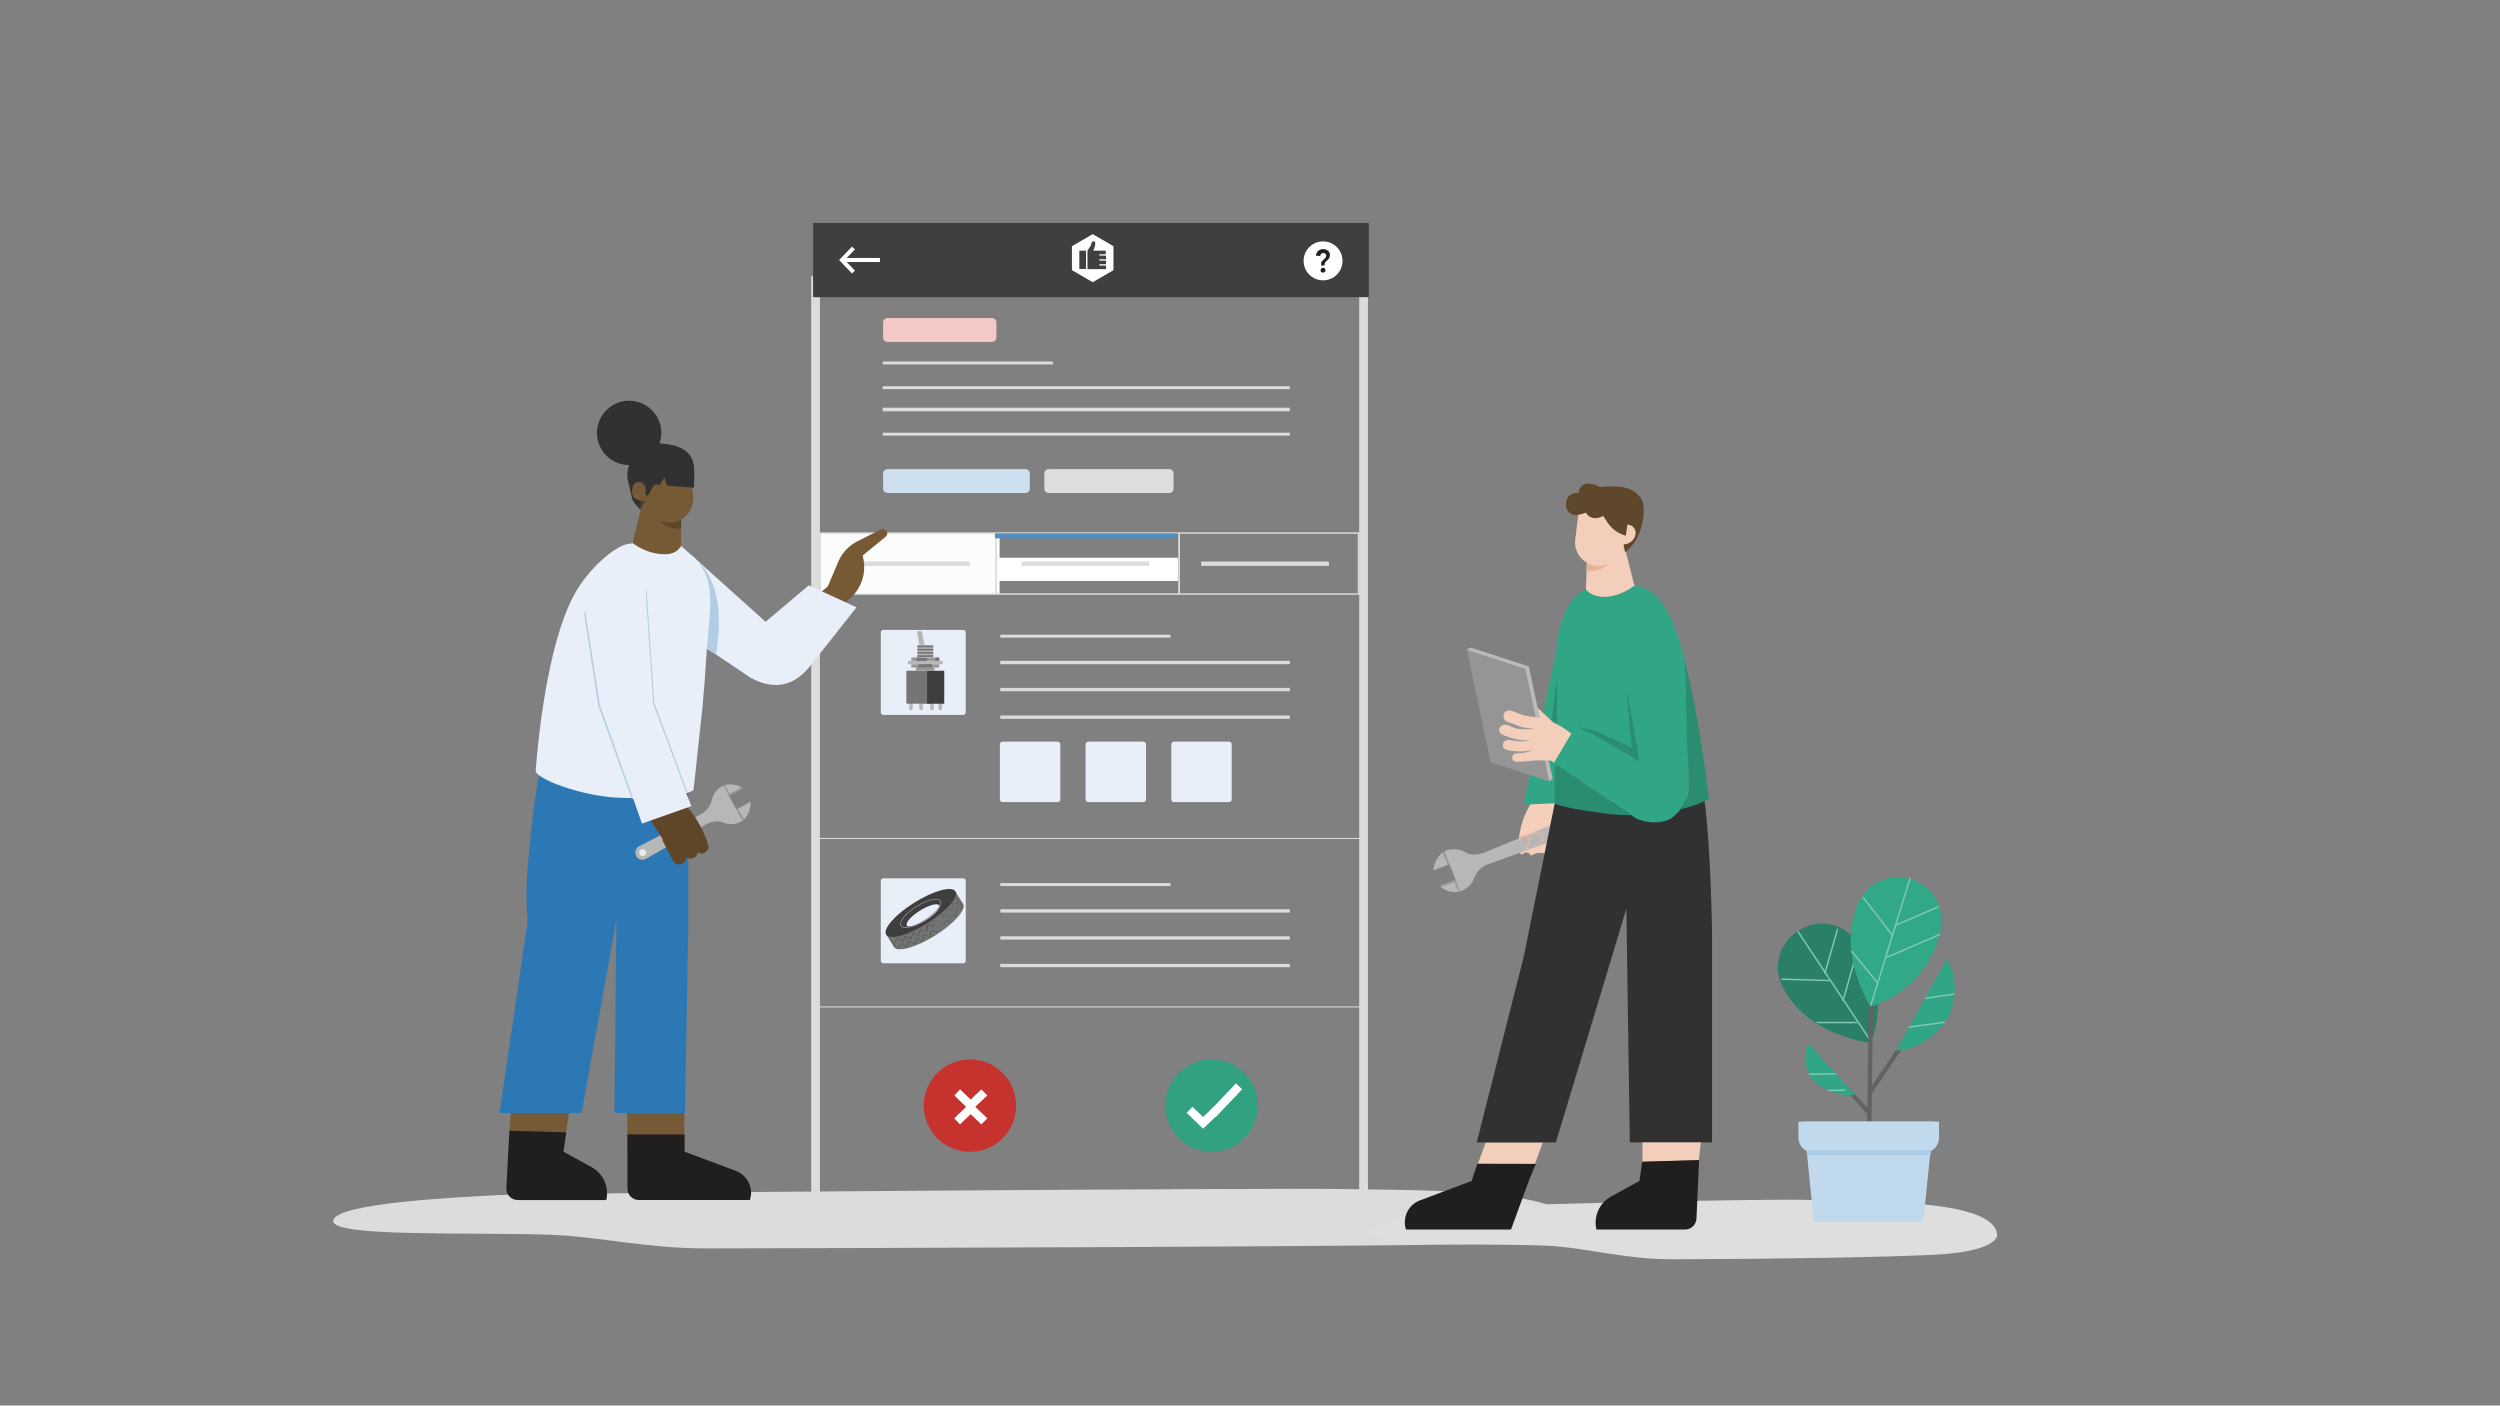 <?xml version="1.0" encoding="UTF-8"?> <svg xmlns="http://www.w3.org/2000/svg" xmlns:xlink="http://www.w3.org/1999/xlink" id="Layer_1" x="0px" y="0px" viewBox="0 0 1721.2 967.7" style="enable-background:new 0 0 1721.2 967.7;" xml:space="preserve"><rect x="0" y="0" width="1721.2" height="967.7" fill="#808080" stroke="none"/> <style type="text/css"> .st0{fill:#F4CFBA;} .st1{fill:#30A686;} .st2{fill:#B8B7B8;} .st3{fill:#EAEAEA;} .st4{fill:#969595;} .st5{fill:#DCDCDB;} .st6{fill:#5F472C;} .st7{fill:#DEDEDE;} .st8{fill:#FCFCFC;} .st9{fill:#3E3F3F;} .st10{fill:#FFFFFF;} .st11{fill:none;} .st12{fill:#F3CEBA;} .st13{fill:#313131;} .st14{fill:#211E1F;} .st15{fill:#BBBAB9;} .st16{fill:#231F20;} .st17{fill:#CEDFEF;} .st18{fill:#F4C8C6;} .st19{fill:#DDDDDD;} .st20{fill:#528EC0;} .st21{fill:#E8B49A;} .st22{fill:#2A8D71;} .st23{fill:#297F67;} .st24{fill:#83C8B6;} .st25{fill:#616262;} .st26{fill:#C0D9ED;} .st27{fill:#30A687;} .st28{clip-path:url(#SVGID_2_);} .st29{clip-path:url(#SVGID_4_);} .st30{fill:#31A888;} .st31{fill:#ABCCE7;} .st32{fill:#E9B59B;} .st33{fill:#E9EFF8;} .st34{fill:#B7B7B7;} .st35{fill:#767576;} .st36{fill:#3E3E3E;} .st37{fill:#979797;} .st38{fill:#C6322E;} .st39{fill:#32A182;} .st40{fill:#727373;} .st41{fill:#939090;} .st42{fill:#FFFFFF;stroke:#FFFFFF;stroke-width:3;stroke-linecap:round;stroke-miterlimit:10;} .st43{fill:#765A36;} .st44{fill:#2C78B4;} .st45{fill:#604629;} .st46{fill:#B0CDE4;} </style> <title>Artboard 2 copy</title> <path class="st0" d="M1045.3,585.2c0-21.2,9.3-32.6,9.3-32.6l16.6-0.3l-5.5,22.1c0.2,0.5,0.2,1,0.1,1.5l-1.8,11.8 c-3.4-1.1-7.1-0.5-10,1.5c-0.6-1.7-2.4-2.7-4.2-2.1c-0.7,0.2-1.2,0.6-1.6,1.2C1046.6,588.1,1045.4,586.8,1045.3,585.2L1045.3,585.2z "></path> <path class="st1" d="M1071.3,449.3L1049.4,552c-0.2,0.9,0.4,1.7,1.2,1.9c0.1,0,0.3,0,0.4,0l20-0.9L1071.3,449.3z"></path> <path class="st2" d="M1010.5,591.6l58.6-24c2.7-1.1,5.8,0.2,6.9,2.9c0,0,0,0,0,0.1l0,0c1.1,2.7-0.3,5.8-3,6.9c0,0,0,0-0.1,0 l-59.6,21.6L1010.5,591.6z"></path> <circle class="st3" cx="1070.8" cy="572.4" r="2.6"></circle> <path class="st2" d="M986.8,599.3l11.2-4.3l4.4,11.5l-10.7,4.1c4,3.2,9.7,4.7,14.7,2.7c7.6-3,11.4-11.5,8.5-19.2 s-11.5-11.4-19.2-8.5C990.3,587.7,987.3,594,986.8,599.3z"></path> <path class="st2" d="M1015.3,603.8c1.6-4.1,5-7.3,9.1-8.8l-11.2,3.2L1015.3,603.8z"></path> <path class="st2" d="M1008.8,586.8c2.5,1.3,6.3,2.5,12.5,0.4l-10.3,5.1L1008.8,586.8z"></path> <polygon class="st4" points="1002.4,606.5 1001.3,606.9 1004.1,613.9 1005,613.8 "></polygon> <polygon class="st4" points="991.7,610.6 990.8,609.8 1002,605.5 1002.4,606.5 "></polygon> <polygon class="st4" points="996.9,595.4 997.9,595 994.5,586.2 993.3,587 "></polygon> <path class="st5" d="M1081.6,843.3c0,0-0.7,10-44.9,12.6c-41.4,2.5-492.8,3.5-551,3.6c-40.9,0-74.4-8.3-106.7-9.4 c-57.3-1.9-150.5,1.8-149.6-9.6c1-12.2,85-16.2,113.8-17.7s539.4-5,577.7-4.2C969.4,819.6,1081.7,817.5,1081.6,843.3z"></path> <polygon class="st6" points="1085.7,362.1 1086.1,358.9 1085.7,362.1 "></polygon> <path class="st5" d="M941.8,837.4H558.5V190.1h383.3V837.4z M564.5,831.4h371.3V196.1H564.5V831.4z"></path> <path class="st7" d="M1375,850.8c0,0-0.5,9.9-36.5,12.6c-33.6,2.5-140,3.5-187.3,3.6c-33.3,0-60.5-8.3-86.8-9.4 c-46.6-1.9-122.4,1.8-121.6-9.6c0.8-12.2,69.1-16.2,92.6-17.7s177.9-5,209.1-4.2C1283.7,827.1,1375.1,825,1375,850.8z"></path> <rect x="564.6" y="367" class="st8" width="123.6" height="42"></rect> <path class="st5" d="M686.4,409.5H564v-43h372v43H811.2 M811,408.5h123.8v-41H565.2v41h121.2"></path> <rect x="579.8" y="386.6" class="st5" width="87.9" height="3"></rect> <rect x="827" y="386.6" class="st5" width="87.9" height="3"></rect> <rect x="811.2" y="367" class="st5" width="1.2" height="42"></rect> <rect x="685.2" y="367" class="st5" width="1.2" height="42"></rect> <rect x="607.7" y="248.9" class="st5" width="117.2" height="2"></rect> <rect x="688.7" y="437" class="st5" width="117.2" height="2"></rect> <rect x="688.7" y="455" class="st5" width="199.3" height="2.3"></rect> <rect x="688.7" y="473.6" class="st5" width="199.3" height="2.3"></rect> <rect x="688.7" y="492.6" class="st5" width="199.3" height="2.3"></rect> <rect x="607.7" y="265.9" class="st5" width="280.3" height="2"></rect> <rect x="607.7" y="280.7" class="st5" width="280.3" height="2.5"></rect> <rect x="607.7" y="297.9" class="st5" width="280.3" height="2"></rect> <rect x="559.8" y="153.5" class="st9" width="382.6" height="51.1"></rect> <polygon class="st10" points="586.6,188.3 577.7,179 586.6,169.8 588.6,171.7 581.6,179 588.6,186.3 "></polygon> <rect x="579.7" y="177.6" class="st10" width="26.1" height="2.8"></rect> <line class="st11" x1="1162.8" y1="491" x2="1164.7" y2="507.7"></line> <line class="st11" x1="1071.7" y1="507.7" x2="1070.9" y2="491"></line> <polygon class="st12" points="1013.1,813.1 1052.5,813.1 1062.2,786.5 1022.9,786.5 "></polygon> <path class="st13" d="M1070.4,553.2l-21.3,105.3l-32.4,128h54.5l46.1-152.8l2.4-8.1l2.4,160.9h56.6V642.2c0,0-0.7-57.7-5.3-92"></path> <polygon class="st12" points="1130.8,800 1169.6,798.7 1171,786.5 1130.8,786.5 "></polygon> <path class="st14" d="M1169.8,798.7l-39.2,1.1l-1.9,13.3l-19.4,10.6c-8.1,4.4-12.3,13.7-10.2,22.8h61c4.4,0,7.9-3.5,7.9-7.9 L1169.8,798.7z"></path> <path class="st14" d="M1017.1,801.2l-4,11.9l-35.6,13.4c-8,3-12.2,11.9-9.5,20h72.3l12.2-33.3l4.9-11.9L1017.1,801.2z"></path> <polygon class="st4" points="1066.6,537.9 1026.3,524.8 1009.9,447.4 1050.2,460.5 "></polygon> <polygon class="st4" points="1069,536.3 1028.6,523.2 1012.2,445.8 1052.6,458.9 "></polygon> <polygon class="st15" points="1050.2,460.5 1052.6,458.9 1069,536.3 1066.6,537.9 "></polygon> <polygon class="st15" points="1009.9,447.4 1012.2,445.8 1052.6,458.9 1050.2,460.5 "></polygon> <path class="st12" d="M1125.4,403c0,0-10.2,8.7-22.8,7.8c-8.1-0.6-10.7-5.1-10.7-5.1l5.9-8C1097.8,397.6,1122.7,399.8,1125.4,403z"></path> <circle class="st10" cx="910.9" cy="179.6" r="13.4"></circle> <path class="st16" d="M909.6,182.9v-1.2c0-0.3,0-0.5,0-0.8c0-0.2,0.1-0.4,0.2-0.6c0.1-0.2,0.2-0.4,0.4-0.5l0.6-0.6l1.7-1.7 c0.4-0.4,0.6-0.9,0.6-1.4c0-0.5-0.2-1-0.6-1.4c-0.4-0.4-0.9-0.6-1.4-0.5c-0.6,0-1.1,0.2-1.5,0.6c-0.4,0.4-0.6,1-0.7,1.5L906,176 c0.1-0.7,0.3-1.3,0.5-1.9c0.3-0.5,0.6-1,1.1-1.4c0.5-0.4,1-0.7,1.5-0.9c0.6-0.2,1.3-0.3,1.9-0.3c0.6,0,1.2,0.1,1.8,0.3 c0.5,0.2,1,0.5,1.5,0.8c0.4,0.4,0.8,0.8,1,1.3c0.2,0.6,0.4,1.2,0.3,1.8c0,0.4-0.1,0.9-0.2,1.3c-0.1,0.4-0.3,0.7-0.5,1 c-0.2,0.3-0.5,0.6-0.8,0.9l-0.9,0.9l-0.5,0.5c-0.1,0.1-0.3,0.3-0.4,0.4c-0.1,0.2-0.2,0.3-0.2,0.5c0,0.2-0.1,0.5-0.1,0.7v0.8 L909.6,182.9z M909.2,186c0-0.5,0.2-0.9,0.5-1.2c0.3-0.3,0.8-0.5,1.2-0.5c0.5,0,0.9,0.2,1.2,0.5c0.3,0.3,0.5,0.7,0.5,1.2 c0,0.5-0.2,0.9-0.5,1.2c-0.3,0.3-0.8,0.5-1.2,0.5c-0.2,0-0.5,0-0.7-0.1c-0.2-0.1-0.4-0.2-0.6-0.4c-0.2-0.2-0.3-0.3-0.4-0.5 C909.2,186.4,909.2,186.2,909.2,186L909.2,186z"></path> <path class="st17" d="M611,323h95c1.7,0,3,1.3,3,3v10.4c0,1.7-1.3,3-3,3h-95c-1.7,0-3-1.3-3-3V326C608,324.3,609.3,323,611,323z"></path> <path class="st18" d="M611,219h72c1.7,0,3,1.3,3,3v10.4c0,1.7-1.3,3-3,3h-72c-1.7,0-3-1.3-3-3V222C608,220.3,609.3,219,611,219z"></path> <path class="st19" d="M722,323h83c1.7,0,3,1.3,3,3v10.4c0,1.7-1.3,3-3,3h-83c-1.7,0-3-1.3-3-3V326C719,324.3,720.3,323,722,323z"></path> <rect x="685" y="367.2" class="st20" width="126" height="3.4"></rect> <path class="st1" d="M1172.4,525.5c-5.7-27.1-11.6-115.7-43.7-121.6c-1.2-0.2-2.5-0.4-3.7-0.6c-1.9,1.5-11.2,8.3-22.4,7.5 c-8.1-0.6-10.7-5.1-10.7-5.1c-11.5,5.5-14.6,16.3-17.6,24.8c-1.5,4.3-4.7,26.2-4.8,48.2s0.3,37.1,0.7,46l-0.3,0.5l0.4,0.2 c0.2,6.1,0.4,9.1,0.4,9.1s4.8-0.2,12.2-0.5l41,27.8c6.9,5.5,23.3,6.4,29.5-0.8l1.1-1c5-4.6,7.9-11.1,8.1-18c0.1-4.2,0-8.8-0.2-13.7 C1168.7,527.5,1172.6,526.5,1172.4,525.5z"></path> <path class="st12" d="M1081.8,505.1c-2.2-1.8-4.5-3.4-6.9-4.9c-1-0.5-2.8-1.5-5.3-2.6l0,0l-11.1-10.4l1.5,7l0,0 c-3.1-0.6-6.9-0.8-9.8-1.5c-2.9-0.7-5.7-1.7-8.4-3c-3.3-1.3-5.9-0.1-6.5,2.1c-0.7,2.2,0.5,4.6,2.8,5.3l10,3.6l8.8,1.3 c0,0-9.7,0.2-12-0.2c-2.3-0.6-4.6-1.5-6.7-2.5c-2.7-1-5.5,0.3-5.9,2.3s0.2,3.8,4.3,5.1c2.6,1,5.2,1.8,7.9,2.5c2.8,0.5,9,0.8,9,0.8 c-2.3,0.3-4.6,0.4-6.9,0.4c-2.6-0.1-7.1-0.9-7.1-0.9c-3.3-0.4-4.9,1.6-4.8,3.7c0.1,1.9,1.2,3.1,4.9,3.6c0,0,4.9,0.6,7.4,0.6 s8.1-0.8,8.1-0.8c-1.6,0.6-3.2,1.1-4.8,1.5c-1.9,0.3-3.9,0.4-5.8,0.5c-2.8,0.2-3.6,1.9-3.3,3.7s1.9,2.1,3.5,2.2c0,0,4.4-0.1,6.7-0.4 s5.2-0.6,5.2-0.6h10.6l2.8,1.5L1081.8,505.1z"></path> <path class="st12" d="M1126.7,366.3c0-0.4-0.1-0.8-0.2-1.1c-0.3-0.9-0.7-1.7-1.4-2.4c-0.3-0.3-0.5-0.5-0.8-0.7 c-0.8-0.6-1.7-0.9-2.7-1l-0.6-0.1l-24.8-8.9c-1.6,1.1-5.3,0.8-8.8-0.6l0,0c-0.2,0.5-0.3,1.1-0.5,1.6c-0.1,0.4-0.1,0.7-0.2,1.1 c0,0.2-0.1,0.4-0.1,0.6l-0.4,2.9l-1.7,13.8c-0.8,6.4,2.4,12.7,8,15.9l-0.6,18.2l0,0c0.5,0.8,1.2,1.5,2,2.1l0,0 c2.5,1.8,5.5,2.9,8.6,3c10.6,0.8,19.4-5.1,22-7.1l0,0l0.4-0.3l0,0l0.4,0.1l-7.1-27.9c0-0.2,0.1-0.5,0.1-0.7c1.9,0,3.8-0.7,5.2-2l0,0 c0.2-0.2,0.4-0.3,0.6-0.5l0.2-0.2l0.3-0.3c0.1-0.1,0.1-0.2,0.2-0.3s0.2-0.2,0.2-0.3l0,0l0.2-0.3l0.2-0.3c0,0,0-0.1,0.1-0.1l0.2-0.3 l0.1-0.2l0.1-0.1c0.1-0.1,0.1-0.3,0.2-0.4c0,0,0-0.1,0-0.1c0-0.1,0-0.1,0.1-0.2s0.1-0.3,0.1-0.5c0,0,0-0.1,0-0.1c0-0.1,0-0.1,0-0.2 c0.1-0.3,0.1-0.5,0.1-0.8C1126.5,367.1,1126.6,366.7,1126.7,366.3z"></path> <polygon class="st6" points="1085.7,362.1 1086.1,358.9 1085.7,362.1 "></polygon> <path class="st21" d="M1119,374.4h-0.4c0,0.1,0,0.2,0,0.3s-0.1,0.5-0.1,0.7c-0.2,0.7-0.4,1.4-0.7,2.1l2,3.4L1119,374.4z"></path> <path class="st21" d="M1098.4,389.4c-2.1-0.3-4.1-0.9-5.9-2l0,0l-0.2,5.8c0,0,9.1,1.3,14.9-4.9l0,0 C1104.4,389.4,1101.4,389.7,1098.4,389.4z"></path> <path class="st22" d="M1097.1,505.8l31.6,18.3l-8.2-46.9l0,0c-0.8,0.5,3,37.6,3,37.6s-19.1-9-24.2-11.1c-4.2-1.5-8.5-2.6-12.9-3.1 L1097.1,505.8z"></path> <path class="st22" d="M1072.4,526.9l-2-0.4v26.8c0,0,6.9,3.5,37.6,7.1c5,0.6,9.9,0.8,14.9,0.8L1072.4,526.9z"></path> <path class="st22" d="M1161.5,514.5c0.9,9.2,1.3,18.4,1.2,27.6c-0.1,5.4-2,10.7-5.4,15c9.1-2.2,16-5,19.3-7.2 c0,0-6.9-58.8-16.7-94.7C1159.9,455.2,1161.5,496.7,1161.5,514.5L1161.5,514.5z"></path> <path class="st23" d="M1227.1,679c-14.6-31.2,25.9-58.5,49.3-33.2c1.9,2,3.6,4.2,5.1,6.5c17.5,26.3,10.8,57.2,6.2,65.6 c0,0-37.9-3.8-57-32.5C1229.3,683.3,1228.1,681.2,1227.1,679z"></path> <rect x="1262" y="633.7" transform="matrix(0.833 -0.554 0.554 0.833 -165.059 812.661)" class="st24" width="1" height="91.7"></rect> <rect x="1242.3" y="658.5" transform="matrix(2.792161e-02 -1 1 2.792161e-02 533.28 1898.569)" class="st24" width="1" height="33.2"></rect> <rect x="1253.7" y="668.5" transform="matrix(0.276 -0.961 0.961 0.276 279.862 1709.411)" class="st24" width="40.5" height="1"></rect> <rect x="1244.2" y="653.7" transform="matrix(0.276 -0.961 0.961 0.276 284.199 1685.511)" class="st24" width="32.2" height="1"></rect> <rect x="1250.8" y="703.5" class="st24" width="27.9" height="1"></rect> <path class="st25" d="M1287.6,753.3c-0.3,0-0.6-0.1-0.8-0.3c-0.7-0.5-0.9-1.4-0.4-2.1l39-57.6c0.5-0.7,1.4-0.9,2.1-0.4 c0.7,0.5,0.9,1.4,0.4,2.1l0,0l-39,57.6C1288.6,753,1288.1,753.3,1287.6,753.3z"></path> <path class="st25" d="M1286.8,767.6c-0.4,0-0.8-0.2-1.1-0.5l-16.6-18c-0.5-0.7-0.3-1.6,0.4-2.1c0.6-0.4,1.3-0.3,1.8,0.1l16.6,18 c0.6,0.6,0.5,1.5-0.1,2.1C1287.6,767.5,1287.2,767.7,1286.8,767.6L1286.8,767.6z"></path> <path class="st25" d="M1286.8,788.5L1286.8,788.5c-0.8,0-1.5-0.7-1.5-1.5l2.2-164c0-0.8,0.7-1.5,1.5-1.5l0,0c0.8,0,1.5,0.7,1.5,1.5 c0,0,0,0,0,0l-2.2,164C1288.3,787.8,1287.6,788.5,1286.8,788.5z"></path> <path class="st26" d="M1238.2,772.2h96.8l0,0v11.1c0,5.7-4.6,10.4-10.4,10.4l0,0h-76c-5.7,0-10.4-4.6-10.4-10.4l0,0L1238.2,772.2 L1238.2,772.2z"></path> <polygon class="st26" points="1324.1,841.1 1248.8,841.1 1241.8,772.2 1331.2,772.2 "></polygon> <path class="st27" d="M1340.1,660.8l-34.8,62.5c6.8,0.1,21.2-3.7,32.8-18.2C1349.4,691.1,1346.5,667.3,1340.1,660.8z"></path> <g> <defs> <path id="SVGID_1_" d="M1340.1,660.8l-34.8,62.5c6.8,0.1,21.2-3.7,32.8-18.2C1349.4,691.1,1346.5,667.3,1340.1,660.8z"></path> </defs> <clipPath id="SVGID_2_"> <use xlink:href="#SVGID_1_" style="overflow:visible;"></use> </clipPath> <g class="st28"> <rect x="1310.5" y="704.5" transform="matrix(0.99 -0.14 0.14 0.99 -85.605 193.261)" class="st24" width="40.2" height="1"></rect> <rect x="1315.8" y="685.4" transform="matrix(0.99 -0.14 0.14 0.99 -82.882 193.808)" class="st24" width="40.2" height="1"></rect> </g> </g> <path class="st27" d="M1245.5,718.7l31.7,35.1c-5.2,0.8-16.3,0-26.4-7.8C1241.1,738.4,1241.2,723.4,1245.5,718.7z"></path> <g> <defs> <path id="SVGID_3_" d="M1245.5,718.7l31.7,35.1c-5.2,0.8-16.3,0-26.4-7.8C1241.1,738.4,1241.2,723.4,1245.5,718.7z"></path> </defs> <clipPath id="SVGID_4_"> <use xlink:href="#SVGID_3_" style="overflow:visible;"></use> </clipPath> <g class="st29"> <rect x="1239.5" y="750.2" transform="matrix(1 -1.999600e-02 1.999600e-02 1 -14.761 25.241)" class="st24" width="30.7" height="1"></rect> <rect x="1233.9" y="738.9" transform="matrix(1 -1.999600e-02 1.999600e-02 1 -14.536 25.127)" class="st24" width="30.7" height="1"></rect> </g> </g> <path class="st30" d="M1279.5,621.3c15-31.1,61.7-17,56.9,17.2c-0.4,2.7-1,5.4-1.8,8.1c-9.3,30.2-37.4,44.6-46.8,46.3 c0,0-21-31.8-10.9-64.7C1277.5,625.7,1278.4,623.5,1279.5,621.3z"></path> <rect x="1255.5" y="648.5" transform="matrix(0.295 -0.956 0.956 0.295 297.242 1700.951)" class="st24" width="91.7" height="1"></rect> <rect x="1291.9" y="614.4" transform="matrix(0.792 -0.611 0.611 0.792 -116.274 920.833)" class="st24" width="1" height="33.2"></rect> <rect x="1296.5" y="650.7" transform="matrix(0.919 -0.395 0.395 0.919 -150.155 572.94)" class="st24" width="40.5" height="1"></rect> <rect x="1303.5" y="630.8" transform="matrix(0.918 -0.397 0.397 0.918 -142.163 574.985)" class="st24" width="32.2" height="1"></rect> <rect x="1283.4" y="652.3" transform="matrix(0.774 -0.633 0.633 0.774 -131.888 962.634)" class="st24" width="1" height="27.9"></rect> <rect x="1244.3" y="792.1" class="st31" width="85" height="3"></rect> <path class="st32" d="M1049.2,575.1L1049.2,575.1c1.5-0.1,2.8,0.7,3.5,2c0-0.1,0.1-0.2,0.2-0.3c0.6-2.5,3.1-4.1,5.6-3.8 c1.2,0.1,2.4,0.8,3.1,1.8c0.9,1.3,1.2,2.9,0.9,4.5c-0.1,0.2-0.3,0.4-0.5,0.4h-0.1c-0.3-0.1-0.4-0.3-0.4-0.6c0,0,0,0,0,0 c0.2-1.3,0-2.6-0.7-3.7c-0.6-0.8-1.4-1.3-2.4-1.4c-3.9-0.5-4.7,3.6-4.7,3.7c0,0.1-0.1,0.2-0.2,0.3l-0.4,1.7l0,0l-1.5,5.9 c-0.1,0.2-0.3,0.4-0.5,0.4h-0.1c-0.3-0.1-0.4-0.3-0.4-0.6l1.5-5.9c0.3-1.5-0.6-3-2.1-3.3c-0.3-0.1-0.6-0.1-0.8-0.1l0,0 c-2,0-2.2,2.6-2.3,2.7c0,0.3-0.3,0.5-0.5,0.5c-0.3,0-0.5-0.3-0.5-0.5c0,0,0,0,0,0C1046.1,577.5,1046.9,575.1,1049.2,575.1z"></path> <polygon class="st22" points="1072,498 1072,467 1068.2,495.9 "></polygon> <rect x="687" y="384" class="st10" width="124" height="16"></rect> <path class="st6" d="M1078.2,345.8c0.8-4.9,4.4-6.5,8.6-6.5c0.4-3,2.7-10.1,15-3.9c5.1-0.8,10.3-0.8,15.5,0 c5.4,0.9,10.8,4.1,13.1,8.8c2.9,5.8,1.2,22.1-7.2,31.9l0,0c-1.2,1.6-2.7,3-4.3,4.1l-1.1-4.6c0.1-0.3,0.1-0.5,0.2-0.8 c1.7,0,3.3-0.6,4.6-1.5c0.7-0.5,1.3-1.1,1.8-1.7l0,0c0.2-0.2,0.3-0.4,0.4-0.6l0.1-0.2c0.1-0.2,0.2-0.4,0.3-0.5 c0-0.1,0.1-0.1,0.1-0.2l0.2-0.5c0-0.1,0.1-0.2,0.1-0.3s0.1-0.4,0.2-0.6s0-0.2,0.1-0.2c0.1-0.3,0.1-0.5,0.2-0.8c0.4-3.2-1.8-6-5-6.5 l-0.7-0.1l-1,7.7l-0.6-0.2l0,0l-0.4-0.1c-4.9-1.5-9-4.7-11.8-9l-2.8-4.3l0,0c-8.6,4.5-12-2.3-12-2.3c-1.8,0.8-3.7,1.3-5.6,1.6 c0,0.2-0.1,0.3-0.1,0.5l-0.9,7.3l0,0l1-7.8C1079.2,355.2,1077.7,349.3,1078.2,345.8z"></path> <path class="st33" d="M608.2,433.7h54.9c1,0,1.8,0.8,1.8,1.8v54.9c0,1-0.8,1.8-1.8,1.8h-54.9c-1,0-1.8-0.8-1.8-1.8v-54.9 C606.4,434.5,607.2,433.7,608.2,433.7z"></path> <path class="st33" d="M690.2,510.6h38c1,0,1.8,0.8,1.8,1.8v38c0,1-0.8,1.8-1.8,1.8h-38c-1,0-1.8-0.8-1.8-1.8v-38 C688.4,511.5,689.2,510.6,690.2,510.6z"></path> <path class="st33" d="M749.2,510.6h38c1,0,1.8,0.8,1.8,1.8v38c0,1-0.8,1.8-1.8,1.8h-38c-1,0-1.8-0.8-1.8-1.8v-38 C747.4,511.5,748.2,510.6,749.2,510.6z"></path> <path class="st33" d="M808.2,510.6h38c1,0,1.8,0.8,1.8,1.8v38c0,1-0.8,1.8-1.8,1.8h-38c-1,0-1.8-0.8-1.8-1.8v-38 C806.4,511.5,807.2,510.6,808.2,510.6z"></path> <path class="st34" d="M627,482.9h0.3c0.6,0,1.1,0.5,1.1,1.1v3.9c0,0.6-0.5,1.1-1.1,1.1H627c-0.6,0-1.1-0.5-1.1-1.1v-3.9 C625.9,483.3,626.4,482.9,627,482.9z"></path> <path class="st34" d="M634,482.9h0.3c0.6,0,1.1,0.5,1.1,1.1v3.9c0,0.6-0.5,1.1-1.1,1.1H634c-0.6,0-1.1-0.5-1.1-1.1v-3.9 C633,483.3,633.4,482.9,634,482.9z"></path> <path class="st34" d="M641.5,482.9h0.3c0.6,0,1.1,0.5,1.1,1.1v3.9c0,0.6-0.5,1.1-1.1,1.1h-0.3c-0.6,0-1.1-0.5-1.1-1.1v-3.9 C640.5,483.3,641,482.9,641.5,482.9z"></path> <path class="st34" d="M647.2,482.9h0.3c0.6,0,1.1,0.5,1.1,1.1v3.9c0,0.6-0.5,1.1-1.1,1.1h-0.3c-0.6,0-1.1-0.5-1.1-1.1v-3.9 C646.1,483.3,646.6,482.9,647.2,482.9z"></path> <path class="st34" d="M632.7,434.4l0.4-0.1c0.8-0.2,1.7,0.4,1.8,1.2l2.7,14.6c0.2,0.8-0.4,1.7-1.2,1.8l-0.4,0.1 c-0.8,0.2-1.7-0.4-1.8-1.2l-2.7-14.6C631.3,435.4,631.9,434.6,632.7,434.4z"></path> <rect x="624" y="461.8" class="st35" width="17.1" height="22.7"></rect> <rect x="638.3" y="461.8" class="st36" width="11.8" height="22.7"></rect> <rect x="630.6" y="459.5" class="st37" width="12.8" height="2.3"></rect> <rect x="627.4" y="457.3" class="st37" width="19.2" height="2.3"></rect> <rect x="625" y="455" class="st34" width="24" height="2.3"></rect> <rect x="632.4" y="457.3" class="st35" width="9.3" height="2.3"></rect> <rect x="627.4" y="452.7" class="st37" width="19.2" height="2.3"></rect> <rect x="631" y="452.7" class="st35" width="7.3" height="2.3"></rect> <rect x="644" y="452.7" class="st35" width="2.7" height="2.3"></rect> <rect x="631.6" y="444.1" class="st34" width="10.9" height="8.6"></rect> <rect x="631.6" y="444.5" class="st35" width="10.9" height="1.2"></rect> <rect x="631.6" y="446.7" class="st35" width="10.9" height="1.2"></rect> <rect x="631.6" y="448.9" class="st35" width="10.9" height="1.2"></rect> <rect x="631.6" y="451.1" class="st35" width="10.9" height="1.2"></rect> <rect x="688.7" y="608" class="st5" width="117.2" height="2"></rect> <rect x="564" y="576.9" class="st5" width="377" height="0.7"></rect> <rect x="564" y="692.9" class="st5" width="377" height="0.7"></rect> <rect x="688.7" y="626" class="st5" width="199.3" height="2.3"></rect> <rect x="688.7" y="644.6" class="st5" width="199.3" height="2.3"></rect> <rect x="688.7" y="663.6" class="st5" width="199.3" height="2.3"></rect> <path class="st33" d="M608.2,604.7h54.9c1,0,1.8,0.8,1.8,1.8v54.9c0,1-0.8,1.8-1.8,1.8h-54.9c-1,0-1.8-0.8-1.8-1.8v-54.9 C606.4,605.5,607.2,604.7,608.2,604.7z"></path> <circle class="st38" cx="667.8" cy="761.2" r="31.8"></circle> <circle class="st39" cx="834.2" cy="761.2" r="31.8"></circle> <ellipse transform="matrix(0.848 -0.53 0.53 0.848 -240.567 435.415)" class="st40" cx="639.2" cy="637.3" rx="28.1" ry="8.4"></ellipse> <rect x="608.5" y="628.1" transform="matrix(0.848 -0.53 0.53 0.848 -238.72 433.368)" class="st40" width="56.1" height="10"></rect> <ellipse transform="matrix(0.848 -0.53 0.53 0.848 -236.873 431.316)" class="st36" cx="633.9" cy="628.8" rx="28.1" ry="8.4"></ellipse> <ellipse transform="matrix(0.849 -0.529 0.529 0.849 -237.059 431.483)" class="st33" cx="635.2" cy="629.9" rx="13.1" ry="3.9"></ellipse> <path class="st41" d="M637,633.8c-7.8,4.8-15.2,6.5-16.9,3.7s3-8.8,10.7-13.6s15.2-6.5,16.9-3.7S644.8,628.9,637,633.8z M631.1,624.3c-7.2,4.5-12.1,10.4-10.5,12.8s8.9,0.7,16.1-3.9s12.1-10.4,10.5-12.8S638.3,619.8,631.1,624.3L631.1,624.3z"></path> <path class="st36" d="M643,637.9c-0.5,0.3-1.2-0.1-2.1-0.4s-1.6-0.7-1.9-0.4s-0.4,1.1-0.4,1.9s-0.1,1.8-0.6,2.1s-1.3-0.1-2.2-0.5 c-0.7-0.3-1.4-0.7-1.8-0.5s-0.5,1.1-0.6,1.9s-0.2,1.8-0.7,2s-1.3-0.2-2.2-0.7c-0.6-0.4-1.4-0.8-1.7-0.7s-0.6,1.1-0.7,1.9 s-0.3,1.7-0.8,1.9s-1.4-0.3-2.1-0.9s-1.3-0.9-1.6-0.8s-0.7,1-1,1.8s-0.5,1.7-1,1.8s-1.4-0.5-2.1-1.2c-0.5-0.5-1.1-1-1.4-1 c-0.5,0.1-1,1-1.3,1.8s-0.7,1.5-1.1,1.5c-1.2,0.1-1.5-0.8-1.8-1.5c-0.3-0.6-0.5-1.2-1.1-1.2c-0.1,0-0.1-0.1-0.1-0.2c0,0,0,0,0,0 c0-0.1,0.1-0.1,0.1-0.1c0,0,0,0,0,0c0.7,0.1,1,0.8,1.3,1.4s0.6,1.5,1.5,1.4c0.3,0,0.6-0.7,0.9-1.3c0.4-0.9,0.9-1.8,1.5-2 c0.5-0.1,1,0.4,1.7,1s1.3,1.2,1.8,1.1s0.6-0.9,0.8-1.6c0.3-0.9,0.6-1.8,1.1-2s1.2,0.3,1.9,0.9s1.4,1,1.8,0.9s0.5-1,0.7-1.7 c0.2-0.9,0.4-1.8,0.9-2.1s1.2,0.2,2,0.7s1.5,0.9,1.9,0.7s0.4-1,0.5-1.8c0.1-1,0.2-1.8,0.7-2.1s1.2,0.1,2,0.5s1.5,0.8,1.9,0.5l0,0 c0.3-0.2,0.4-1.1,0.4-1.8c0-1,0.1-1.8,0.6-2.2s1.3,0,2.2,0.4c0.7,0.3,1.5,0.6,1.8,0.4l0,0c0.4-0.2,0.3-1.2,0.3-2s0-1.8,0.4-2.1 s1.3,0,2.2,0.3c0.7,0.2,1.5,0.5,1.8,0.3s0.3-1.2,0.2-2s-0.2-1.7,0.2-2.1s1.4-0.1,2.3,0.1s1.6,0.4,1.8,0.2s0.2-1.2,0-2 s-0.3-1.7,0.1-2.1s1.4-0.3,2.3-0.1c0.7,0.1,1.5,0.3,1.8,0s0-1.3-0.2-2.1s-0.5-1.6-0.2-2c0.4-0.5,1.4-0.5,2.4-0.5 c0.7,0,1.5,0,1.6-0.2c0.5-0.8,0-1.4-0.5-2s-0.9-1.1-0.7-1.8c0-0.1,0.1-0.1,0.2-0.1c0.1,0,0.1,0.1,0.1,0.2c-0.2,0.5,0.2,1,0.6,1.5 s1.2,1.4,0.5,2.3c-0.2,0.4-1,0.4-1.9,0.3s-1.9,0-2.2,0.4c-0.2,0.3,0,1,0.2,1.7c0.3,0.9,0.6,1.9,0.1,2.4s-1.2,0.2-2.1,0.1 s-1.7-0.3-2,0s-0.1,1,0,1.8s0.3,1.9-0.1,2.3s-1.2,0.1-2.1-0.1s-1.7-0.4-2-0.2s-0.2,1.1-0.2,1.8c0.1,1,0.2,1.9-0.3,2.2 s-1.2,0-2.1-0.3s-1.6-0.6-2-0.3s-0.3,1.1-0.3,1.8c0,1,0,1.9-0.5,2.2L643,637.9z"></path> <path class="st36" d="M645.4,641.7c-0.5,0.3-1.2,0-2.1-0.4s-1.5-0.7-1.9-0.5s-0.4,1.1-0.4,1.9s-0.1,1.8-0.5,2.1l0,0 c-0.5,0.3-1.3-0.1-2.2-0.5c-0.7-0.3-1.4-0.7-1.8-0.5s-0.5,1.1-0.6,1.9s-0.2,1.8-0.7,2s-1.3-0.2-2.2-0.7c-0.7-0.4-1.4-0.8-1.7-0.7 s-0.6,1.1-0.7,1.9s-0.3,1.7-0.8,1.9s-1.3-0.3-2.1-0.9s-1.3-0.9-1.6-0.8s-0.7,1-1,1.8s-0.5,1.7-1,1.8s-1.4-0.5-2.1-1.2 c-0.5-0.5-1.1-1-1.4-1c-0.5,0.1-1,1-1.3,1.8s-0.7,1.5-1.1,1.5c-1.2,0.1-1.5-0.8-1.8-1.5c-0.2-0.6-0.5-1.2-1.1-1.2 c-0.1,0-0.2,0-0.2-0.1c0-0.1,0-0.2,0.1-0.2c0,0,0.1,0,0.1,0c0.7,0.1,1,0.8,1.3,1.4s0.6,1.5,1.5,1.4c0.3,0,0.6-0.7,0.9-1.3 c0.4-0.9,0.9-1.8,1.5-2c0.5-0.1,1,0.4,1.7,1s1.3,1.2,1.8,1.1s0.6-0.9,0.8-1.6c0.3-0.9,0.5-1.8,1.1-2s1.2,0.3,1.9,0.9s1.4,1,1.8,0.9 s0.5-1,0.7-1.7c0.2-0.9,0.4-1.8,0.9-2.1s1.2,0.2,2,0.7s1.5,0.9,1.9,0.7s0.4-1,0.5-1.8c0.1-1,0.2-1.8,0.7-2.1s1.2,0.1,2,0.5 s1.5,0.8,1.9,0.6l0,0c0.3-0.2,0.4-1.1,0.4-1.8c0-1,0.1-1.8,0.6-2.2s1.3,0,2.2,0.4c0.7,0.3,1.5,0.7,1.8,0.4s0.3-1.2,0.3-2 s0-1.8,0.4-2.1s1.3,0,2.2,0.3c0.7,0.3,1.5,0.5,1.8,0.3s0.3-1.2,0.2-2s-0.2-1.8,0.3-2.1s1.4-0.1,2.3,0.1c0.7,0.2,1.6,0.4,1.8,0.2 s0.2-1.2,0-2s-0.3-1.7,0.1-2.1s1.4-0.3,2.3-0.1c0.7,0.1,1.5,0.3,1.8,0s0-1.3-0.2-2.1s-0.5-1.6-0.2-2c0.4-0.5,1.4-0.5,2.4-0.5 c0.7,0,1.5,0,1.6-0.2c0.5-0.8,0-1.4-0.5-2s-0.9-1.1-0.7-1.8c0-0.1,0.1-0.1,0.2,0c0,0,0.1,0.1,0.1,0.1c-0.2,0.5,0.2,1,0.6,1.5 s1.2,1.4,0.5,2.3c-0.2,0.4-1,0.4-1.9,0.3s-1.9,0-2.2,0.4c-0.2,0.3,0,1,0.2,1.7c0.3,0.9,0.6,1.9,0.1,2.4s-1.2,0.2-2.1,0.1 s-1.7-0.3-2,0s-0.1,1,0,1.8c0.2,0.9,0.3,1.9-0.1,2.3s-1.2,0.1-2.1-0.1s-1.7-0.5-2-0.2s-0.2,1.1-0.2,1.8c0.1,1,0.2,1.9-0.3,2.2 s-1.2,0-2.1-0.3s-1.6-0.6-2-0.3s-0.3,1.1-0.3,1.8c0,1,0,1.9-0.5,2.2L645.4,641.7z"></path> <polygon class="st42" points="837.6,766.1 828.3,775 819.1,766.1 821,764.1 828.3,771.1 835.6,764.1 "></polygon> <polygon class="st42" points="853.1,750 836.9,767 834.8,765 851,748 "></polygon> <polygon class="st42" points="677.6,754.1 668.3,763 659.1,754.1 661,752.1 668.3,759.1 675.6,752.1 "></polygon> <polygon class="st42" points="677.6,770 668.3,761.1 659.1,770 661,772 668.3,765 675.6,772 "></polygon> <path class="st43" d="M569.9,403.8l7.3-17.2c2.6-6.1,7.3-11,13.2-14l16.2-8.1c1.5-0.7,3.3,0,4,1.5c0.6,1.2,0.2,2.7-0.8,3.5l-15.9,13 l0.3,1.3c2.5,10.4-1,21.4-9.2,28.4l-0.8,0.6L568.2,432l-18.8-11.3L569.9,403.8z"></path> <path class="st43" d="M477.2,341.3l-2.1-17.1c-1.2-9.6-10-16.4-19.6-15.2l0,0c-9.6,1.2-16.4,10-15.2,19.6c0,0,0,0,0,0l-0.4,1.9 l-0.7,0.1c-3.2,0.4-5.5,3.4-5.2,6.6c0.5,4.2,4.1,7.4,8.3,7.5c0,0.3,0.1,0.5,0.1,0.8l-6.8,28.5c0,0,10,8.1,23,7.6 c8.4-0.3,10.4-6.1,10.4-6.1l-0.3-17.7C474.7,354.5,478,348,477.2,341.3z"></path> <polyline class="st13" points="473.7,488 474.5,471.4 382.8,471.4 380.9,488 "></polyline> <rect x="431.9" y="766.3" class="st43" width="39.3" height="26.6"></rect> <path class="st44" d="M447,487.9L447,487.9l-12.1-0.1l-16.1-0.1l0,0v0.1h-37.9l-6.1,27.9c-6.9,28.2-10,63.7-11.6,81.8 c-0.9,12.4-0.9,24.9,0,37.3l-19.3,131.5h56.5l22.7-125.6l1.3-8.2L423,766.3h48.6l2.2-125.5l0,0V488L447,487.9z"></path> <polygon class="st43" points="387.9,792.9 350.7,778.5 351.6,766.3 391.7,766.3 "></polygon> <path class="st14" d="M407.2,803.5l-19.3-10.6l1.9-13.3l-39.1-1.1l-2.1,39.8c0,4.4,3.5,7.9,7.9,7.9h60.9 C419.5,817.2,415.3,807.9,407.2,803.5z"></path> <path class="st14" d="M506.8,806.2l-35.5-13.3V781h-39.3v37.3c0,4.4,3.5,7.9,7.9,7.9h76.4C519,818.1,514.8,809.3,506.8,806.2z"></path> <path class="st45" d="M443.5,344.6c-0.6,0.1-1.2,0.1-1.7,0L441,351l4-6.6L443.5,344.6z"></path> <path class="st45" d="M462.9,359.7L462.9,359.7c-3,0.4-6.1,0-9-1.1l0,0c6,6.4,15,5.3,15,5.3l0.1-6.2l0,0 C467.1,358.7,465.1,359.4,462.9,359.7z"></path> <path class="st33" d="M556.8,403l-29.7,25.1l-47.2-42.4c-1.5-1.7-3.2-3.2-5-4.5l-6-5.4c-0.1,0.2-0.2,0.5-0.4,0.7v0.9l-0.5-0.2 c-1.3,1.7-4.1,4.2-9.4,4.4c-12.9,0.4-22.7-7.4-23-7.6c-1.2,0.2-2.5,0.4-3.8,0.6c-7.9,1.4-26.7,16.2-37,35.8 c-18.5,35.2-24.6,101.8-26,120.2c-0.4,5.3,30.6,17.4,56.8,18.6c43.1,1.9,51.8-5.2,51.8-5.2s0.3-2.4,0.8-6.6l5.4-50.2 c1-10.3,1.8-21.2,2.5-31.9c0.2-3,0.4-6,0.6-8.9l30.5,20.5c17.2,9,30.1,4.4,40.2-7.9l32.3-40.9L556.8,403z"></path> <polygon class="st46" points="472.6,546 449.7,484.5 444.5,406.6 445.2,406.4 450.4,483.6 473,544.7 "></polygon> <polygon class="st46" points="411.9,485.7 402.1,421.9 403.1,421.8 412.9,485.1 436,550 435,550 "></polygon> <path class="st46" d="M488.8,408.6c0.7,9.7-0.6,19.3-2.1,38.4l6.3,3.6c5.8-36.1-2-55.4-14.9-66.6C486,391.4,488.4,402.4,488.8,408.6 z"></path> <path class="st46" d="M469.2,377.7l-0.2-0.1l0,0L469.2,377.7z"></path> <path class="st13" d="M477.7,320.2L477.7,320.2c-0.4-2.4-1.3-4.7-2.7-6.6c-4.2-6.3-13.9-8-20.9-8.3c0.5-1.4,0.8-2.8,1-4.2 c1.7-12.1-6.8-23.3-18.9-25c-12.1-1.7-23.3,6.8-25,18.9s6.8,23.3,18.9,25c0,0,0,0,0,0c1,0.1,2,0.2,3.1,0.2c-0.4,1.1-0.8,2.2-1,3.4 c-0.3,1.6-0.3,3.2-0.2,4.7c0,0.1,0,0.2,0,0.4c0,0.1,0,0.2,0,0.3v0.3c0.4,2.8,2.1,7.9,3.1,13.8l0,0c0.5,2.5,4.3,5.9,5.8,7.9l1-6 c-1.7-0.6-4.8-1.5-5.7-2.9c-0.1-0.1-0.1-0.2-0.1-0.2c-0.1-0.1-0.1-0.2-0.2-0.3c-0.1-0.1-0.1-0.2-0.1-0.3c-0.1-0.1-0.1-0.2-0.1-0.3 c0-0.1-0.1-0.2-0.1-0.4s-0.1-0.2-0.1-0.3s-0.1-0.2-0.1-0.4s0-0.2-0.1-0.3s0-0.3-0.1-0.4c0-0.1,0-0.2,0-0.3v-0.4c0-0.1,0-0.2,0-0.3 s0-0.3,0-0.5c0-0.1,0-0.2,0-0.2c0-0.3,0.1-0.5,0.1-0.8l0.3-1.4c0.4-2.3,2.6-3.8,4.9-3.4c0.2,0,0.4,0.1,0.6,0.1l0.1,0.1l0.4,0.2 l0.1,0.1c2,1,3.1,3.2,2.7,5.4v0.2c-0.1,0.7-0.1,1.4,0,2.1c0,0.6,0.6,1.1,1.2,1.1c0.4,0,0.7-0.2,0.9-0.5c1.2-2.5,2.6-4.9,4.1-7.1l0,0 h0.3l3.3,0.3l3.3-5.3l1.5,5.7l15.9,1.3c0,0.3-0.1,0.7-0.2,1l0.2-1l2.9,0.2C477.8,335.7,478.3,324.5,477.7,320.2z"></path> <rect x="703.4" y="386.6" class="st5" width="87.9" height="3"></rect> <path class="st2" d="M495.8,562l-51.1,29.3c-2.4,1.3-5.4,0.5-6.7-1.9c0,0,0,0,0-0.1l0,0c-1.3-2.4-0.4-5.4,2-6.7c0,0,0,0,0,0 l52.3-27.1L495.8,562z"></path> <circle class="st3" cx="442.5" cy="587" r="2.4"></circle> <path class="st2" d="M516.8,552l-9.8,5.3l-5.5-10l9.3-5.1c-4-2.4-9.5-3.1-13.9-0.7c-6.7,3.7-9.1,12-5.5,18.7s12,9.1,18.7,5.5 C514.9,563.1,516.9,556.9,516.8,552z"></path> <path class="st2" d="M489.9,551.3c-1,4-3.7,7.3-7.3,9.2l9.9-4.3L489.9,551.3z"></path> <path class="st2" d="M498,566.2c-2.5-0.9-6.1-1.5-11.6,1.2l8.9-6L498,566.2z"></path> <polygon class="st4" points="501.5,547.3 502.4,546.8 499,540.6 498.2,540.9 "></polygon> <polygon class="st4" points="510.9,542.2 511.8,542.8 502,548.2 501.5,547.3 "></polygon> <polygon class="st4" points="507.9,556.8 507,557.3 511.2,565 512.3,564.2 "></polygon> <path class="st45" d="M487.7,581.9c-8.1-25.7-25-35.7-25-35.7l-22.4,6.7l15.8,24.6c0,0.7,0.1,1.3,0.4,1.9l7,13.5 c1.3,2.1,4,2.9,6.2,1.8c1.8-0.8,2.9-2.7,2.6-4.6c1.5,1.2,3.5,1.4,5.3,0.6c1.5-0.7,2.6-2.2,2.7-3.8c1.5,0.9,3.3,1,4.8,0.2 C487,586.1,488.1,584,487.7,581.9L487.7,581.9z"></path> <polygon class="st33" points="442,567 476,555 470,540 435.1,547.5 "></polygon> <path class="st10" d="M752.3,161.2l-14.3,8.3V186l14.3,8.3l14.3-8.3v-16.5L752.3,161.2z M747.7,185.1c0,0.1-0.1,0.1-0.1,0.1l0,0 h-4.4c-0.1,0-0.1-0.1-0.1-0.1c0,0,0,0,0,0v-12.4c0-0.1,0.1-0.1,0.1-0.1l0,0h4.4c0.1,0,0.1,0.1,0.1,0.1l0,0V185.1z M761.5,175 C761.5,175,761.4,175.1,761.5,175L761.5,175l-4.5,0.1c-0.1,0-0.1,0-0.1,0.1c0,0,0,0,0,0v0.7c0,0.1,0,0.1,0.1,0.1l0,0h4.4 c0.1,0,0.1,0,0.1,0.1c0,0,0,0,0,0v2.3c0,0.1,0,0.1-0.1,0.1l0,0H757c-0.1,0-0.1,0-0.1,0.1c0,0,0,0,0,0v0.7c0,0.1,0,0.1,0.1,0.1l0,0 h4.4c0.1,0,0.1,0,0.1,0.1v2.3c0,0.1,0,0.1-0.1,0.1H757c-0.1,0-0.1,0-0.1,0.1v0v0.7c0,0.1,0,0.1,0.1,0.1l0,0h4.4c0.1,0,0.1,0,0.1,0.1 v2.3c0,0.1,0,0.1-0.1,0.1h-12.6c-0.1,0-0.1,0-0.1-0.1l0,0v-12.5c0-0.1,0-0.1,0-0.2l2.4-3.6c0,0,0,0,0-0.1l0.7-2.4 c0-0.1,0.1-0.1,0.1-0.1h2c0,0,0.1,0,0.1,0.1c0,0,0,0,0,0l0,2.4c0,0,0,0,0,0.1l-1.2,3.6c0,0,0,0.1,0,0.1c0,0,0,0,0,0h8.4 c0.1,0,0.1,0,0.1,0.1c0,0,0,0,0,0V175z"></path> </svg> 